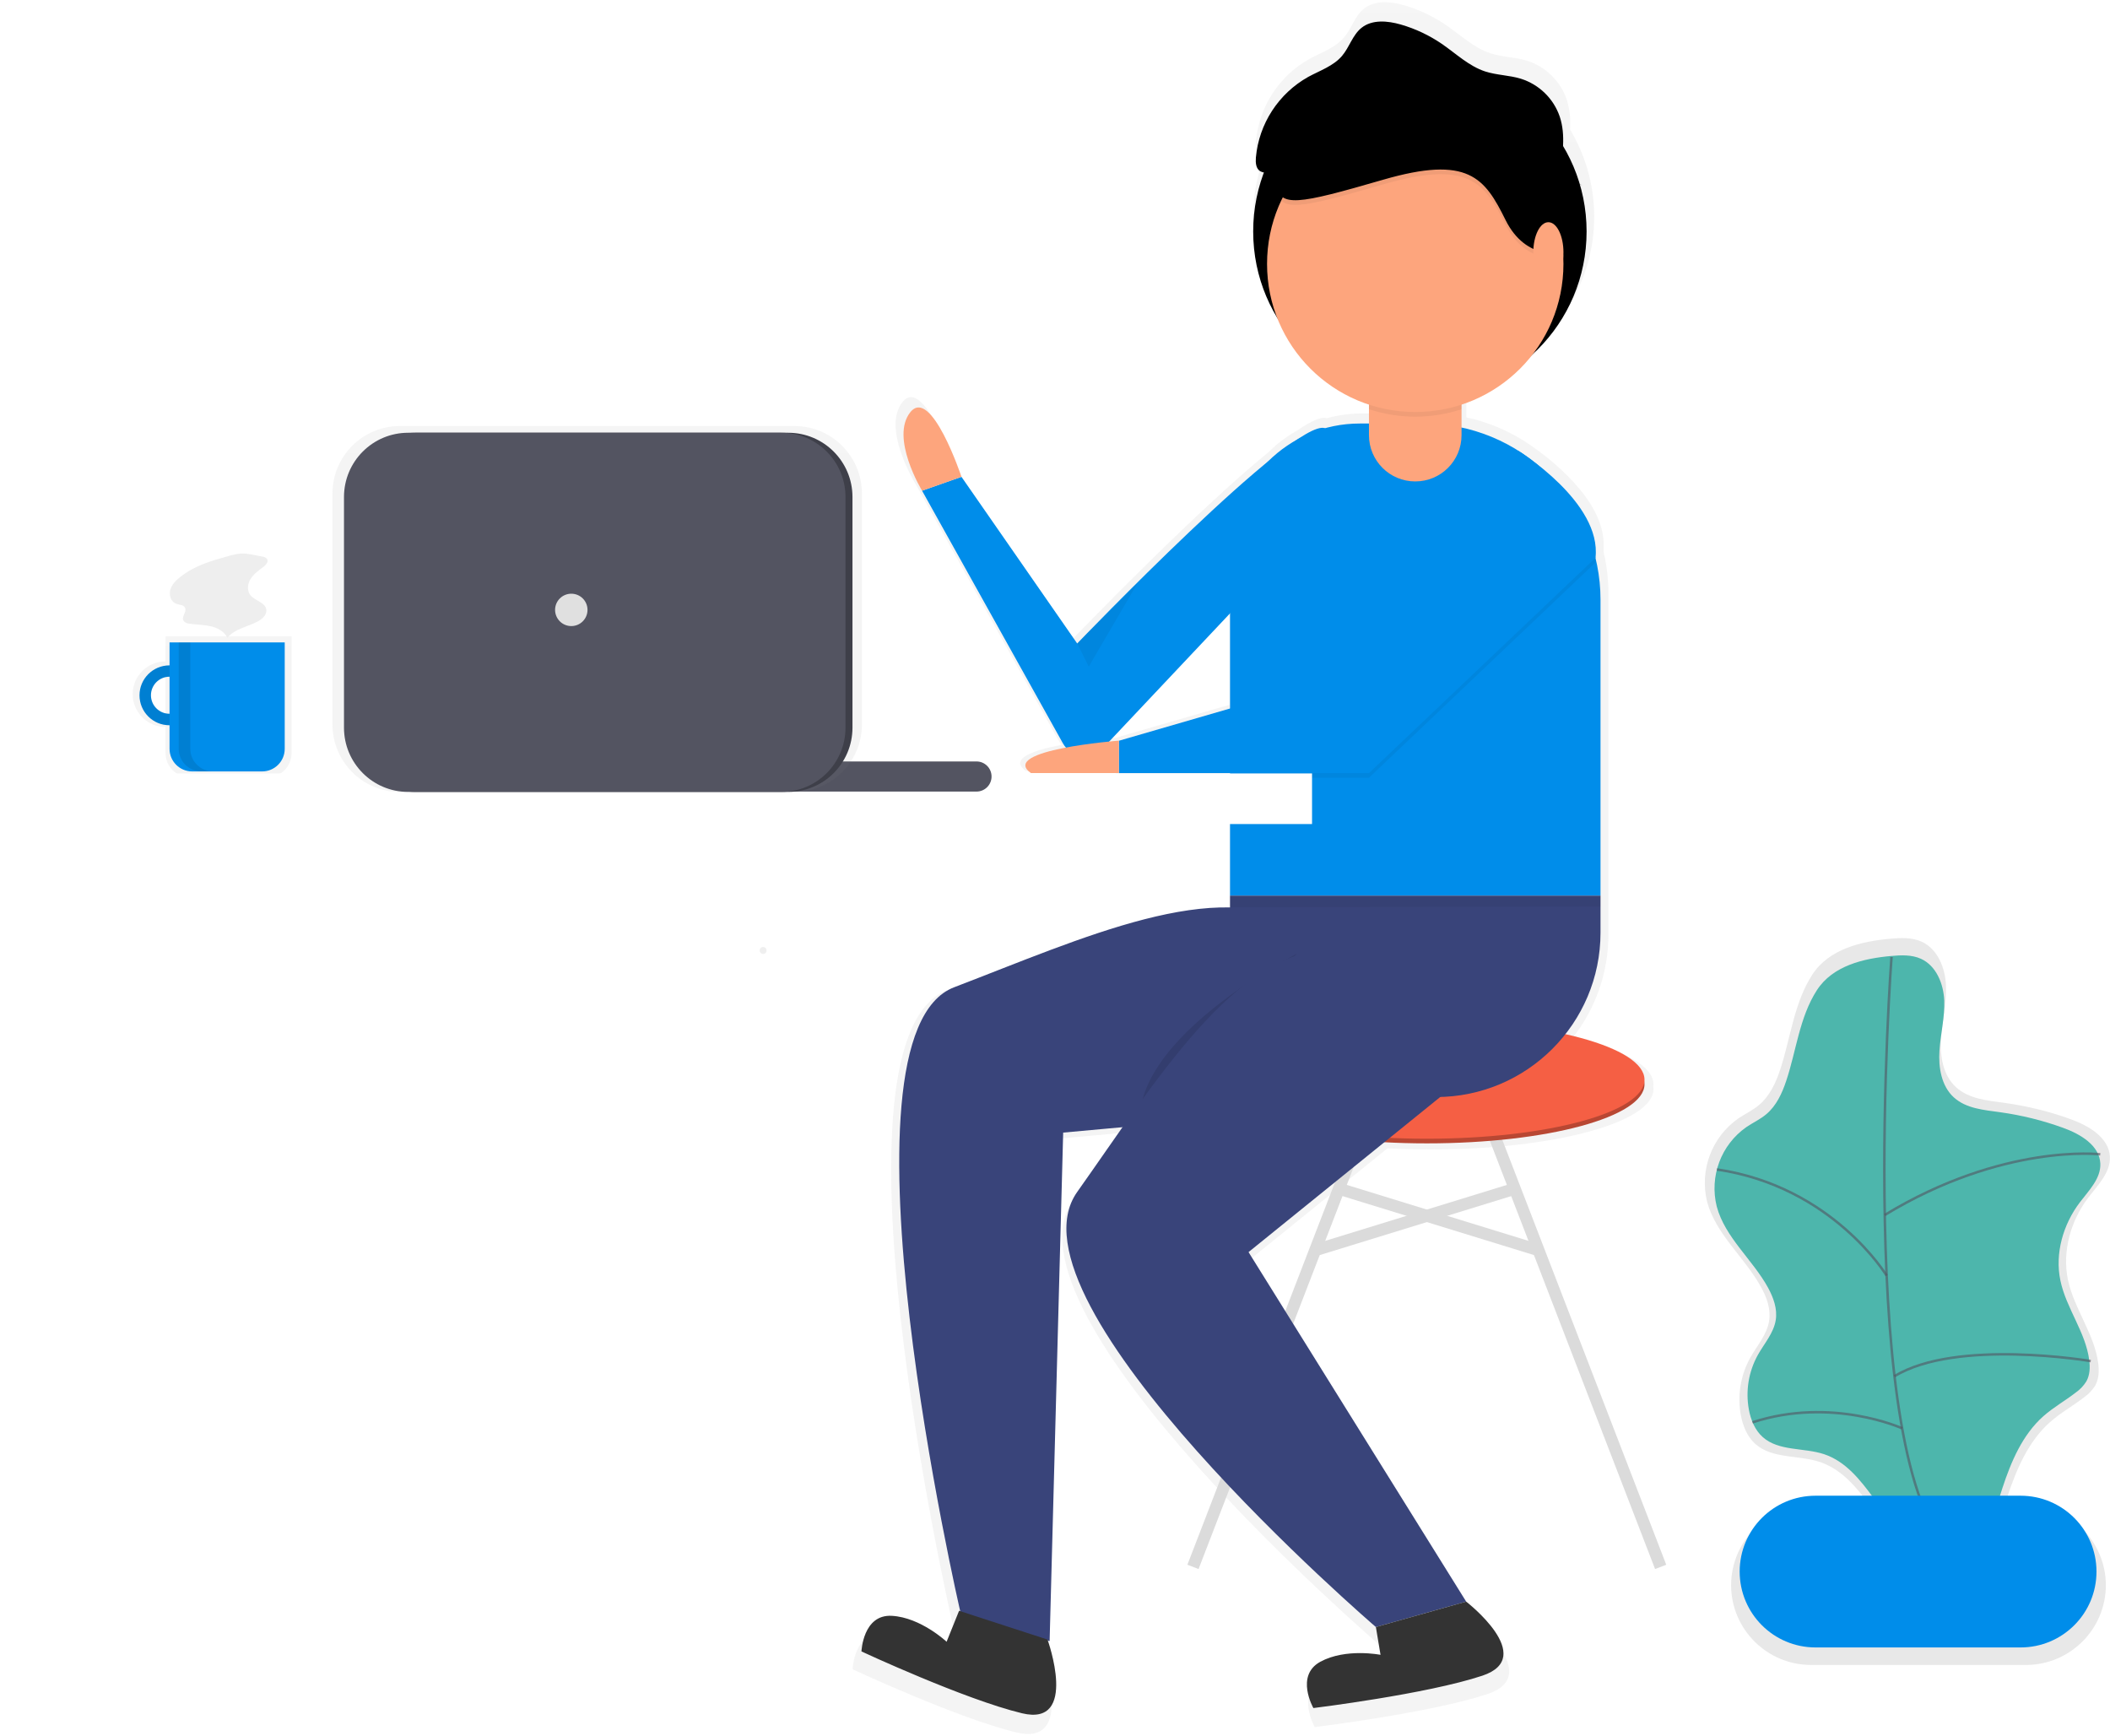 <svg xmlns="http://www.w3.org/2000/svg" viewBox="0 0 423 348" width="423" height="348">
	<defs>
		<linearGradient id="grd1" gradientUnits="userSpaceOnUse"  x1="1619.637" y1="2958.422" x2="1619.637" y2="127.558">
			<stop offset="0" stop-color="#808080" stop-opacity="0.25" />
			<stop offset="54" stop-color="#808080" stop-opacity="0.12" />
			<stop offset="100" stop-color="#808080" stop-opacity="0.1" />
		</linearGradient>
		<linearGradient id="grd2" gradientUnits="userSpaceOnUse"  x1="8199.207" y1="34719.734" x2="8199.207" y2="2.528">
			<stop offset="0" stop-color="#808080" stop-opacity="0.25" />
			<stop offset="54" stop-color="#808080" stop-opacity="0.12" />
			<stop offset="100" stop-color="#808080" stop-opacity="0.1" />
		</linearGradient>
		<linearGradient id="grd3" gradientUnits="userSpaceOnUse"  x1="340.472" y1="7472.298" x2="8466.124" y2="7472.298">
			<stop offset="0" stop-color="#808080" stop-opacity="0.25" />
			<stop offset="54" stop-color="#808080" stop-opacity="0.12" />
			<stop offset="100" stop-color="#808080" stop-opacity="0.1" />
		</linearGradient>
		<linearGradient id="grd4" gradientUnits="userSpaceOnUse"  x1="221.913" y1="329.065" x2="221.913" y2="189.864">
			<stop offset="0" stop-color="#808080" stop-opacity="0.25" />
			<stop offset="54" stop-color="#808080" stop-opacity="0.12" />
			<stop offset="100" stop-color="#808080" stop-opacity="0.1" />
		</linearGradient>
		<linearGradient id="grd5" gradientUnits="userSpaceOnUse"  x1="5373.5" y1="7421.213" x2="5373.5" y2="85.413">
			<stop offset="0" stop-color="#808080" stop-opacity="0.25" />
			<stop offset="54" stop-color="#808080" stop-opacity="0.12" />
			<stop offset="100" stop-color="#808080" stop-opacity="0.1" />
		</linearGradient>
	</defs>
	<style>
		tspan { white-space:pre }
		.shp0 { opacity: 0.702;fill: url(#grd1) } 
		.shp1 { fill: #008dea } 
		.shp2 { opacity: 0.102;fill: #000000 } 
		.shp3 { fill: #eeeeee } 
		.shp4 { fill: none;stroke: #ffffff;stroke-width: 3.84 } 
		.shp5 { opacity: 0.702;fill: url(#grd2) } 
		.shp6 { fill: #000000 } 
		.shp7 { fill: none;stroke: #dbdbdb;stroke-width: 2.4 } 
		.shp8 { fill: #b84733 } 
		.shp9 { fill: #f55f44 } 
		.shp10 { fill: #39447a } 
		.shp11 { opacity: 0.051;fill: #000000 } 
		.shp12 { fill: #fda57d } 
		.shp13 { fill: #333333 } 
		.shp14 { opacity: 0.702;fill: url(#grd3) } 
		.shp15 { fill: #4db6ac } 
		.shp16 { opacity: 0.6;fill: none;stroke: #535461;stroke-width: 0.5 } 
		.shp17 { fill: url(#grd4) } 
		.shp18 { fill: #ffffff } 
		.shp19 { fill: #535461 } 
		.shp20 { opacity: 0.702;fill: url(#grd5) } 
		.shp21 { fill: #3e3f49 } 
		.shp22 { fill: #e0e0e0 } 
	</style>
	<g id="Layer">
		<g id="Layer" style="opacity: 0.102">
		</g>
		<g id="Layer">
			<path id="Layer" fill-rule="evenodd" class="shp0" d="M33.18 127.56L58.46 127.56L58.46 150.94C58.46 153.66 56.25 155.87 53.53 155.87L38.11 155.87C35.38 155.87 33.18 153.66 33.18 150.94L33.18 145.75C29.55 145.75 26.6 142.8 26.6 139.17C26.6 135.54 29.55 132.6 33.18 132.6L33.18 127.56ZM33.18 135.14C31.7 135.09 30.31 135.85 29.56 137.12C28.8 138.39 28.8 139.97 29.56 141.25C30.31 142.52 31.7 143.28 33.18 143.23L33.18 135.14Z" />
			<path id="Layer" fill-rule="evenodd" class="shp1" d="M33.97 133.4C37.29 133.4 39.97 136.09 39.97 139.4C39.97 142.72 37.29 145.4 33.97 145.4C30.66 145.4 27.97 142.72 27.97 139.4C27.97 136.09 30.66 133.4 33.97 133.4ZM33.97 143.1C36.02 143.1 37.69 141.44 37.69 139.39C37.69 137.34 36.02 135.67 33.97 135.67C31.92 135.67 30.26 137.34 30.26 139.39C30.26 141.44 31.92 143.1 33.97 143.1Z" />
			<path id="Layer" fill-rule="evenodd" class="shp2" d="M33.97 133.4C37.29 133.4 39.97 136.09 39.97 139.4C39.97 142.72 37.29 145.4 33.97 145.4C30.66 145.4 27.97 142.72 27.97 139.4C27.97 136.09 30.66 133.4 33.97 133.4ZM33.97 143.1C36.02 143.1 37.69 141.44 37.69 139.39C37.69 137.34 36.02 135.67 33.97 135.67C31.92 135.67 30.26 137.34 30.26 139.39C30.26 141.44 31.92 143.1 33.97 143.1Z" />
			<path id="Layer" class="shp1" d="M57.08 128.79L33.99 128.79L33.99 150.13C33.99 152.63 36.02 154.66 38.52 154.66L52.55 154.66C55.05 154.66 57.08 152.63 57.08 150.13L57.08 128.79Z" />
			<path id="Layer" class="shp2" d="M38.15 128.79L38.15 150.13C38.15 151.33 38.62 152.47 39.47 153.31C40.31 154.16 41.46 154.63 42.65 154.63L40.33 154.63C37.84 154.63 35.83 152.62 35.83 150.13L35.83 128.79L38.15 128.79Z" />
			<path id="Layer" class="shp3" d="M52.54 111.58C52.94 111.6 53.31 111.79 53.56 112.1C53.86 112.65 53.31 113.27 52.81 113.65C51.88 114.34 50.91 115.04 50.28 116C49.65 116.96 49.46 118.32 50.14 119.25C51.04 120.46 53.18 120.73 53.39 122.22C53.53 123.18 52.7 124 51.85 124.49C49.77 125.68 47.09 125.99 45.59 127.86C44.96 126.58 43.57 125.84 42.18 125.54C40.79 125.24 39.35 125.25 37.94 125.03C37.46 125.03 37.03 124.79 36.76 124.4C36.36 123.6 37.49 122.64 37.1 121.85C36.8 121.23 35.94 121.28 35.3 121.04C34.27 120.64 33.85 119.32 34.14 118.26C34.44 117.19 35.26 116.36 36.13 115.68C38.45 113.82 41.28 112.76 44.13 111.96C45.45 111.6 47.01 111.04 48.38 110.98C49.75 110.92 51.21 111.36 52.54 111.58Z" />
			<path id="Layer" class="shp4" d="M214.56 160.09L262.83 310.43" />
			<path id="Layer" fill-rule="evenodd" class="shp5" d="M177.16 327.36C183.09 327.7 188.39 332.67 188.39 332.67L190.94 326.33L191.15 326.4C189.9 320.93 164.48 208.21 189.93 198.49C209.49 191.03 230.23 181.79 246.49 182.13L246.49 155.49L223.7 155.49L223.7 154.56L205.66 154.56C202.2 152.09 207.23 150.39 212.84 149.33C212.61 149.07 212.41 148.79 212.24 148.48L183.35 96.67C183.35 96.67 176.7 85.76 180.98 80.54C185.25 75.32 191.42 93.83 191.42 93.83L215.16 127.99C215.16 127.99 239.13 103.02 254.35 90.61C256.04 88.93 257.95 87.49 260.02 86.32C262.81 84.44 264.91 83.46 265.95 83.85L265.98 83.85C268.29 83.21 270.67 82.89 273.07 82.88L274.97 82.88L274.97 78.99C266.36 76.15 259.46 69.62 256.15 61.17C250.73 52.19 249.73 41.21 253.44 31.4C253.16 31.36 252.89 31.27 252.65 31.12C251.79 30.57 251.72 29.36 251.78 28.34C252.42 21.4 256.43 15.21 262.51 11.81C264.92 10.5 267.68 9.59 269.45 7.5C270.97 5.7 271.61 3.19 273.46 1.73C275.65 -0.01 278.82 0.28 281.5 1.06C284.5 1.93 287.33 3.27 289.9 5.03C292.81 7.02 295.43 9.57 298.78 10.68C301.16 11.46 303.74 11.44 306.13 12.18C309.86 13.36 312.8 16.23 314.08 19.92C314.68 21.87 314.91 23.92 314.76 25.96C316.21 28.39 317.36 30.99 318.17 33.71L318.71 34L318.19 33.77C321.89 46.27 318.16 59.79 308.56 68.61C304.84 73.45 299.76 77.06 293.96 78.97L293.96 83.68C298.1 84.57 302.04 86.18 305.61 88.45C305.61 88.45 305.91 88.63 306.43 88.99L306.59 89.09C310.11 91.48 321.88 100.18 321.48 109.59C321.48 109.95 321.48 110.32 321.48 110.68C322.12 113.4 322.45 116.19 322.45 118.98L322.45 187.29C322.46 194.84 319.93 202.17 315.26 208.09C325.16 210.31 331.48 213.66 331.48 217.43C331.43 217.73 331.43 218.05 331.48 218.35C331.48 225.04 311.52 230.45 286.86 230.45C283.88 230.45 280.96 230.38 278.15 230.22L250.3 252.75L294.9 324.43C294.9 324.43 309.62 335.82 298.23 339.62C286.84 343.42 263.57 346.26 263.57 346.26C263.57 346.26 259.78 339.62 265 336.78C270.22 333.93 277.34 335.35 277.34 335.35L276.41 329.66C276.41 329.66 199.03 263.22 215.17 240.45C218.26 236.09 221.35 231.6 224.46 227.17L212.28 228.28L209.49 332.57L209.14 332.46C209.84 334.51 214.76 349.97 203.85 347.35C192.17 344.57 170.93 334.67 170.93 334.67C170.93 334.67 171.22 327.01 177.16 327.36ZM223.7 147.91L246.49 141.3L246.49 121.81L221.72 148.07C222.94 147.97 223.7 147.91 223.7 147.91Z" />
			<path id="Layer" class="shp6" d="M284.65 79.82C303.13 79.82 318.07 64.88 318.07 46.41C318.07 27.93 303.13 13 284.65 13C266.17 13 251.23 27.93 251.23 46.41C251.23 64.88 266.17 79.82 284.65 79.82Z" />
			<path id="Layer" class="shp1" d="M246.59 122.97L221.08 150.03C219.99 151.19 218.42 151.76 216.84 151.56C215.27 151.37 213.88 150.43 213.1 149.05L184.85 98.38L192.75 95.6L215.95 129.01C215.95 129.01 259.52 83.61 265.62 85.85C271.71 88.1 246.59 122.97 246.59 122.97Z" />
			<path id="Layer" class="shp7" d="M295.33 216.7L332.92 314.14" />
			<path id="Layer" class="shp7" d="M276.76 216.7L239.16 314.14" />
			<path id="Layer" class="shp8" d="M286.04 229.23C310.17 229.23 329.68 223.94 329.68 217.39C329.68 210.85 310.17 205.56 286.04 205.56C261.91 205.56 242.41 210.85 242.41 217.39C242.41 223.94 261.91 229.23 286.04 229.23Z" />
			<path id="Layer" class="shp9" d="M286.04 228.3C310.17 228.3 329.68 223.01 329.68 216.47C329.68 209.92 310.17 204.63 286.04 204.63C261.91 204.63 242.41 209.92 242.41 216.47C242.41 223.01 261.91 228.3 286.04 228.3Z" />
			<path id="Layer" class="shp7" d="M304.41 238.1L263.24 250.78" />
			<path id="Layer" class="shp7" d="M267.68 238.1L308.85 250.78" />
			<path id="Layer" class="shp1" d="M285.54 84.91L272.58 84.91C258.23 84.91 246.59 96.55 246.59 110.9L246.59 179.57L320.86 179.57L320.86 120.23C320.86 110.86 317.14 101.88 310.51 95.26C303.89 88.63 294.91 84.91 285.54 84.91Z" />
			<path id="Layer" class="shp10" d="M320.86 179.57L246.59 179.57L246.59 219.94L287.9 219.94C306.1 219.94 320.86 205.19 320.86 186.99L320.86 179.57Z" />
			<path id="Layer" class="shp11" d="M319.85 112.78L274.44 155.93L224.31 155.93L224.31 149.44L267.48 136.91L304.4 91.32C304.4 91.32 321.17 101.67 319.85 112.78Z" />
			<path id="Layer" class="shp1" d="M319.85 111.85L274.44 155L224.31 155L224.31 148.51L267.48 135.98L304.4 90.4C304.4 90.4 321.17 100.74 319.85 111.85Z" />
			<path id="Layer" class="shp12" d="M224.31 148.49C224.31 148.49 200.17 150.35 206.67 154.99L224.31 154.99L224.31 148.49ZM192.75 95.59C192.75 95.59 186.71 77.5 182.53 82.6C178.36 87.71 184.85 98.38 184.85 98.38L192.75 95.59Z" />
			<path id="Layer" class="shp11" d="M320.86 179.58L320.86 181.74L246.59 181.9L246.59 179.58L320.86 179.58Z" />
			<path id="Layer" class="shp10" d="M263.08 222.52L213.14 227.07L210.42 329.03L192.54 323.21C192.54 323.21 165.79 207.67 191.29 197.93C216.8 188.18 244.37 175.36 260.83 185.82C277.29 196.27 263.08 222.52 263.08 222.52Z" />
			<path id="Layer" class="shp2" d="M260.05 191.18C260.05 191.18 232.66 205.1 228.95 220.87" />
			<path id="Layer" class="shp10" d="M289.29 219.48L250.3 251.03L293.93 321.1L275.83 326.2C275.83 326.2 200.17 261.24 215.95 238.97C231.74 216.7 247.52 190.71 267.01 190.25C286.51 189.79 289.29 219.48 289.29 219.48Z" />
			<path id="Layer" class="shp11" d="M228.02 116.94L218.27 133.64L215.95 129L228.02 116.94Z" />
			<path id="Layer" class="shp13" d="M293.93 321.1C293.93 321.1 308.32 332.23 297.18 335.95C286.04 339.66 263.3 342.44 263.3 342.44C263.3 342.44 259.59 335.95 264.69 333.16C269.8 330.38 276.76 331.77 276.76 331.77L275.83 326.2L293.93 321.1ZM210 328.71C210 328.71 216.32 346.23 204.9 343.49C193.47 340.76 172.7 331.09 172.7 331.09C172.7 331.09 172.99 323.62 178.79 323.95C184.6 324.28 189.77 329.15 189.77 329.15L192.27 322.94L210 328.71Z" />
			<path id="Layer" class="shp12" d="M283.72 68.68L283.72 68.68C278.59 68.68 274.44 72.83 274.44 77.96L274.44 87.24C274.44 92.37 278.59 96.52 283.72 96.52L283.72 96.52C288.86 96.52 293 92.37 293 87.24L293 77.96C293 72.83 288.86 68.68 283.72 68.68Z" />
			<path id="Layer" class="shp11" d="M283.72 69.61C288.85 69.61 293.01 73.76 293.01 78.89L293.01 82.04C286.98 84.03 280.47 84.03 274.44 82.04L274.44 78.89C274.44 76.43 275.42 74.07 277.16 72.33C278.9 70.59 281.26 69.61 283.72 69.61Z" />
			<path id="Layer" class="shp12" d="M283.72 82.6C300.15 82.6 313.43 69.33 313.43 52.91C313.43 36.48 300.15 23.21 283.72 23.21C267.29 23.21 254.01 36.48 254.01 52.91C254.01 69.33 267.29 82.6 283.72 82.6Z" />
			<path id="Layer" class="shp11" d="M313.43 51.56C313.43 51.56 306 53.47 301.82 45.03C297.65 36.6 294.4 31.99 277.22 36.98C260.05 41.96 256.6 42.57 255.77 37.86C255.2 34.64 261.31 26.81 265.24 22.18C267.15 19.92 270.27 18.57 273.59 18.57L293.01 18.57L304.61 23.94L313.43 31.61L315.29 41.96L313.43 51.56Z" />
			<path id="Layer" class="shp6" d="M313.43 50.63C313.43 50.63 306 52.54 301.82 44.1C297.65 35.67 294.4 31.06 277.22 36.05C260.05 41.03 256.6 41.64 255.77 36.93C255.2 33.71 261.31 25.88 265.24 21.25C267.15 18.99 270.27 17.64 273.59 17.64L293.01 17.64L304.61 23.01L313.43 30.68L315.29 41.04L313.43 50.63Z" />
			<path id="Layer" class="shp12" d="M310.41 56.62C312.08 56.62 313.43 53.92 313.43 50.58C313.43 47.25 312.08 44.55 310.41 44.55C308.74 44.55 307.39 47.25 307.39 50.58C307.39 53.92 308.74 56.62 310.41 56.62Z" />
			<path id="Layer" class="shp6" d="M312.57 35.06C313.26 31.18 313.93 27.1 312.68 23.36C311.44 19.75 308.55 16.94 304.91 15.79C302.59 15.07 300.05 15.08 297.72 14.32C294.45 13.24 291.88 10.74 289.04 8.79C286.52 7.07 283.75 5.76 280.83 4.92C278.2 4.16 275.1 3.87 272.96 5.57C271.16 7 270.53 9.46 269.04 11.21C267.3 13.25 264.61 14.14 262.26 15.42C256.31 18.76 252.38 24.81 251.77 31.6C251.69 32.6 251.77 33.78 252.62 34.32C253.14 34.59 253.73 34.7 254.31 34.63C266.19 34.46 278.07 34.29 289.9 33.2C293.57 32.87 297.25 32.44 300.94 32.58C306.64 32.8 312.21 34.38 317.19 37.17" />
			<path id="Layer" class="shp14" d="M342.23 240.94C340.67 234.61 343.15 227.98 348.49 224.23C349.88 223.3 351.4 222.59 352.66 221.52C354.78 219.74 355.99 217.11 356.87 214.48C358.96 208.18 359.63 201.11 363.31 195.42C366.66 190.24 373.18 188.72 378.97 188.2C381.08 188.01 383.29 187.92 385.22 188.79C388.44 190.24 389.98 194.05 390.12 197.6C390.27 201.15 389.35 204.63 389.12 208.16C388.88 211.68 389.51 215.58 392.12 217.96C394.73 220.35 398.46 220.64 401.92 221.12C406.44 221.75 410.89 222.85 415.19 224.41C418.79 225.73 422.81 228.09 422.98 231.93C423.12 235.06 420.59 237.56 418.69 240.05C415.14 244.69 413.37 250.86 414.57 256.59C415.8 262.42 419.89 267.43 420.64 273.34C420.83 274.85 420.78 276.44 420.05 277.77C419.47 278.7 418.71 279.51 417.81 280.14C415.58 281.86 413.09 283.24 410.98 285.11C406.59 289 404.21 294.65 402.37 300.23C402.2 300.76 402.04 301.31 401.87 301.85L406.19 301.85C415.01 301.87 422.15 309.01 422.17 317.82C422.15 326.63 415.01 333.77 406.19 333.8L363.02 333.8C354.21 333.77 347.07 326.63 347.04 317.82C347.05 308.98 354.22 301.82 363.07 301.82L374.88 301.82C372.1 298.07 369.17 294.56 364.85 293.11C360.53 291.67 355.31 292.52 351.92 289.51C350.27 288.04 349.39 285.87 348.99 283.7C348.27 279.77 348.94 275.71 350.88 272.21C352.24 269.78 354.23 267.57 354.66 264.83C355.03 262.48 354.2 260.1 353.03 258.02C349.77 252.09 343.99 247.48 342.23 240.94Z" />
			<path id="Layer" class="shp15" d="M379.14 191.66C381.15 191.48 383.25 191.39 385.09 192.22C388.16 193.61 389.63 197.23 389.77 200.6C389.9 203.96 389.03 207.28 388.81 210.65C388.59 214.01 389.19 217.71 391.67 219.99C394.16 222.27 397.71 222.53 401 222.99C405.31 223.59 409.55 224.64 413.64 226.13C417.07 227.37 420.9 229.63 421.06 233.28C421.19 236.26 418.79 238.64 416.98 241.02C413.6 245.46 411.91 251.31 413.06 256.76C414.23 262.33 418.13 267.09 418.84 272.72C419.02 274.15 418.97 275.67 418.27 276.93C417.72 277.82 416.99 278.59 416.13 279.19C414.01 280.83 411.65 282.15 409.64 283.93C405.46 287.64 403.18 293.01 401.44 298.31C399.72 303.54 398.38 308.88 397.42 314.29C393.81 311.97 389.15 312.01 385.3 310.11C377.11 306.1 374.35 294.46 365.7 291.55C361.6 290.19 356.61 290.99 353.39 288.12C351.82 286.73 350.98 284.66 350.6 282.59C349.92 278.85 350.55 275 352.39 271.67C353.69 269.35 355.58 267.26 355.99 264.65C356.35 262.41 355.53 260.15 354.44 258.15C351.33 252.5 345.83 248.11 344.16 241.88C342.66 235.85 345.02 229.52 350.11 225.96C351.43 225.07 352.9 224.4 354.1 223.38C356.12 221.68 357.27 219.18 358.1 216.67C360.11 210.67 360.74 203.94 364.24 198.52C367.42 193.59 373.63 192.15 379.14 191.66Z" />
			<path id="Layer" class="shp16" d="M379.2 191.86C379.2 191.86 371.59 293.76 391.38 311.28" />
			<path id="Layer" class="shp1" d="M405.07 299.87L363.97 299.87C355.56 299.87 348.76 306.67 348.76 315.08L348.76 315.08C348.76 323.49 355.56 330.29 363.97 330.29L405.07 330.29C413.49 330.29 420.29 323.49 420.29 315.08L420.29 315.08C420.29 306.67 413.49 299.87 405.07 299.87Z" />
			<path id="Layer" class="shp16" d="M421.05 231.42C421.05 231.42 401.59 229.15 377.84 243.59" />
			<path id="Layer" class="shp16" d="M378.22 255.75C378.22 255.75 367.41 237.88 344.2 234.46" />
			<path id="Layer" class="shp16" d="M419.14 272.88C419.14 272.88 392.18 268.31 379.79 275.92" />
			<path id="Layer" class="shp16" d="M381.33 286.36C381.33 286.36 367.21 279.96 351.33 285.16" />
			<path id="Layer" class="shp17" d="M152.98 191.26C152.6 191.26 152.29 190.94 152.29 190.56C152.29 190.18 152.6 189.86 152.98 189.86C153.37 189.86 153.68 190.18 153.68 190.56C153.68 190.94 153.37 191.26 152.98 191.26Z" />
			<path id="Layer" class="shp4" d="M50.82 160.09L2.55 331.81" />
			<path id="Layer" class="shp18" d="M263.03 155.06L2.35 155.06L2.35 165.21L263.03 165.21L263.03 155.06Z" />
			<path id="Layer" class="shp19" d="M195.76 152.66L159.09 152.66C157.42 152.66 156.08 154.01 156.08 155.68L156.08 155.68C156.08 157.35 157.42 158.7 159.09 158.7L195.76 158.7C197.43 158.7 198.78 157.35 198.78 155.68L198.78 155.68C198.78 154.01 197.43 152.66 195.76 152.66Z" />
			<path id="Layer" class="shp20" d="M159.24 85.41L80.19 85.41C72.7 85.41 66.65 91.47 66.65 98.96L66.65 145.23C66.65 152.72 72.7 158.77 80.19 158.77L159.24 158.77C166.73 158.77 172.79 152.72 172.79 145.23L172.79 98.96C172.79 91.47 166.73 85.41 159.24 85.41Z" />
			<path id="Layer" class="shp21" d="M158.01 86.76L83.24 86.76C76.11 86.76 70.35 92.52 70.35 99.65L70.35 145.88C70.35 153.01 76.11 158.77 83.24 158.77L158.01 158.77C165.14 158.77 170.9 153.01 170.9 145.88L170.9 99.65C170.9 92.52 165.14 86.76 158.01 86.76Z" />
			<path id="Layer" class="shp19" d="M156.62 86.76L81.84 86.76C74.72 86.76 68.96 92.52 68.96 99.65L68.96 145.88C68.96 153.01 74.72 158.77 81.84 158.77L156.62 158.77C163.75 158.77 169.5 153.01 169.5 145.88L169.5 99.65C169.5 92.52 163.75 86.76 156.62 86.76Z" />
			<path id="Layer" class="shp22" d="M114.53 125.52C116.33 125.52 117.78 124.07 117.78 122.27C117.78 120.48 116.33 119.03 114.53 119.03C112.74 119.03 111.28 120.48 111.28 122.27C111.28 124.07 112.74 125.52 114.53 125.52Z" />
		</g>
	</g>
</svg>